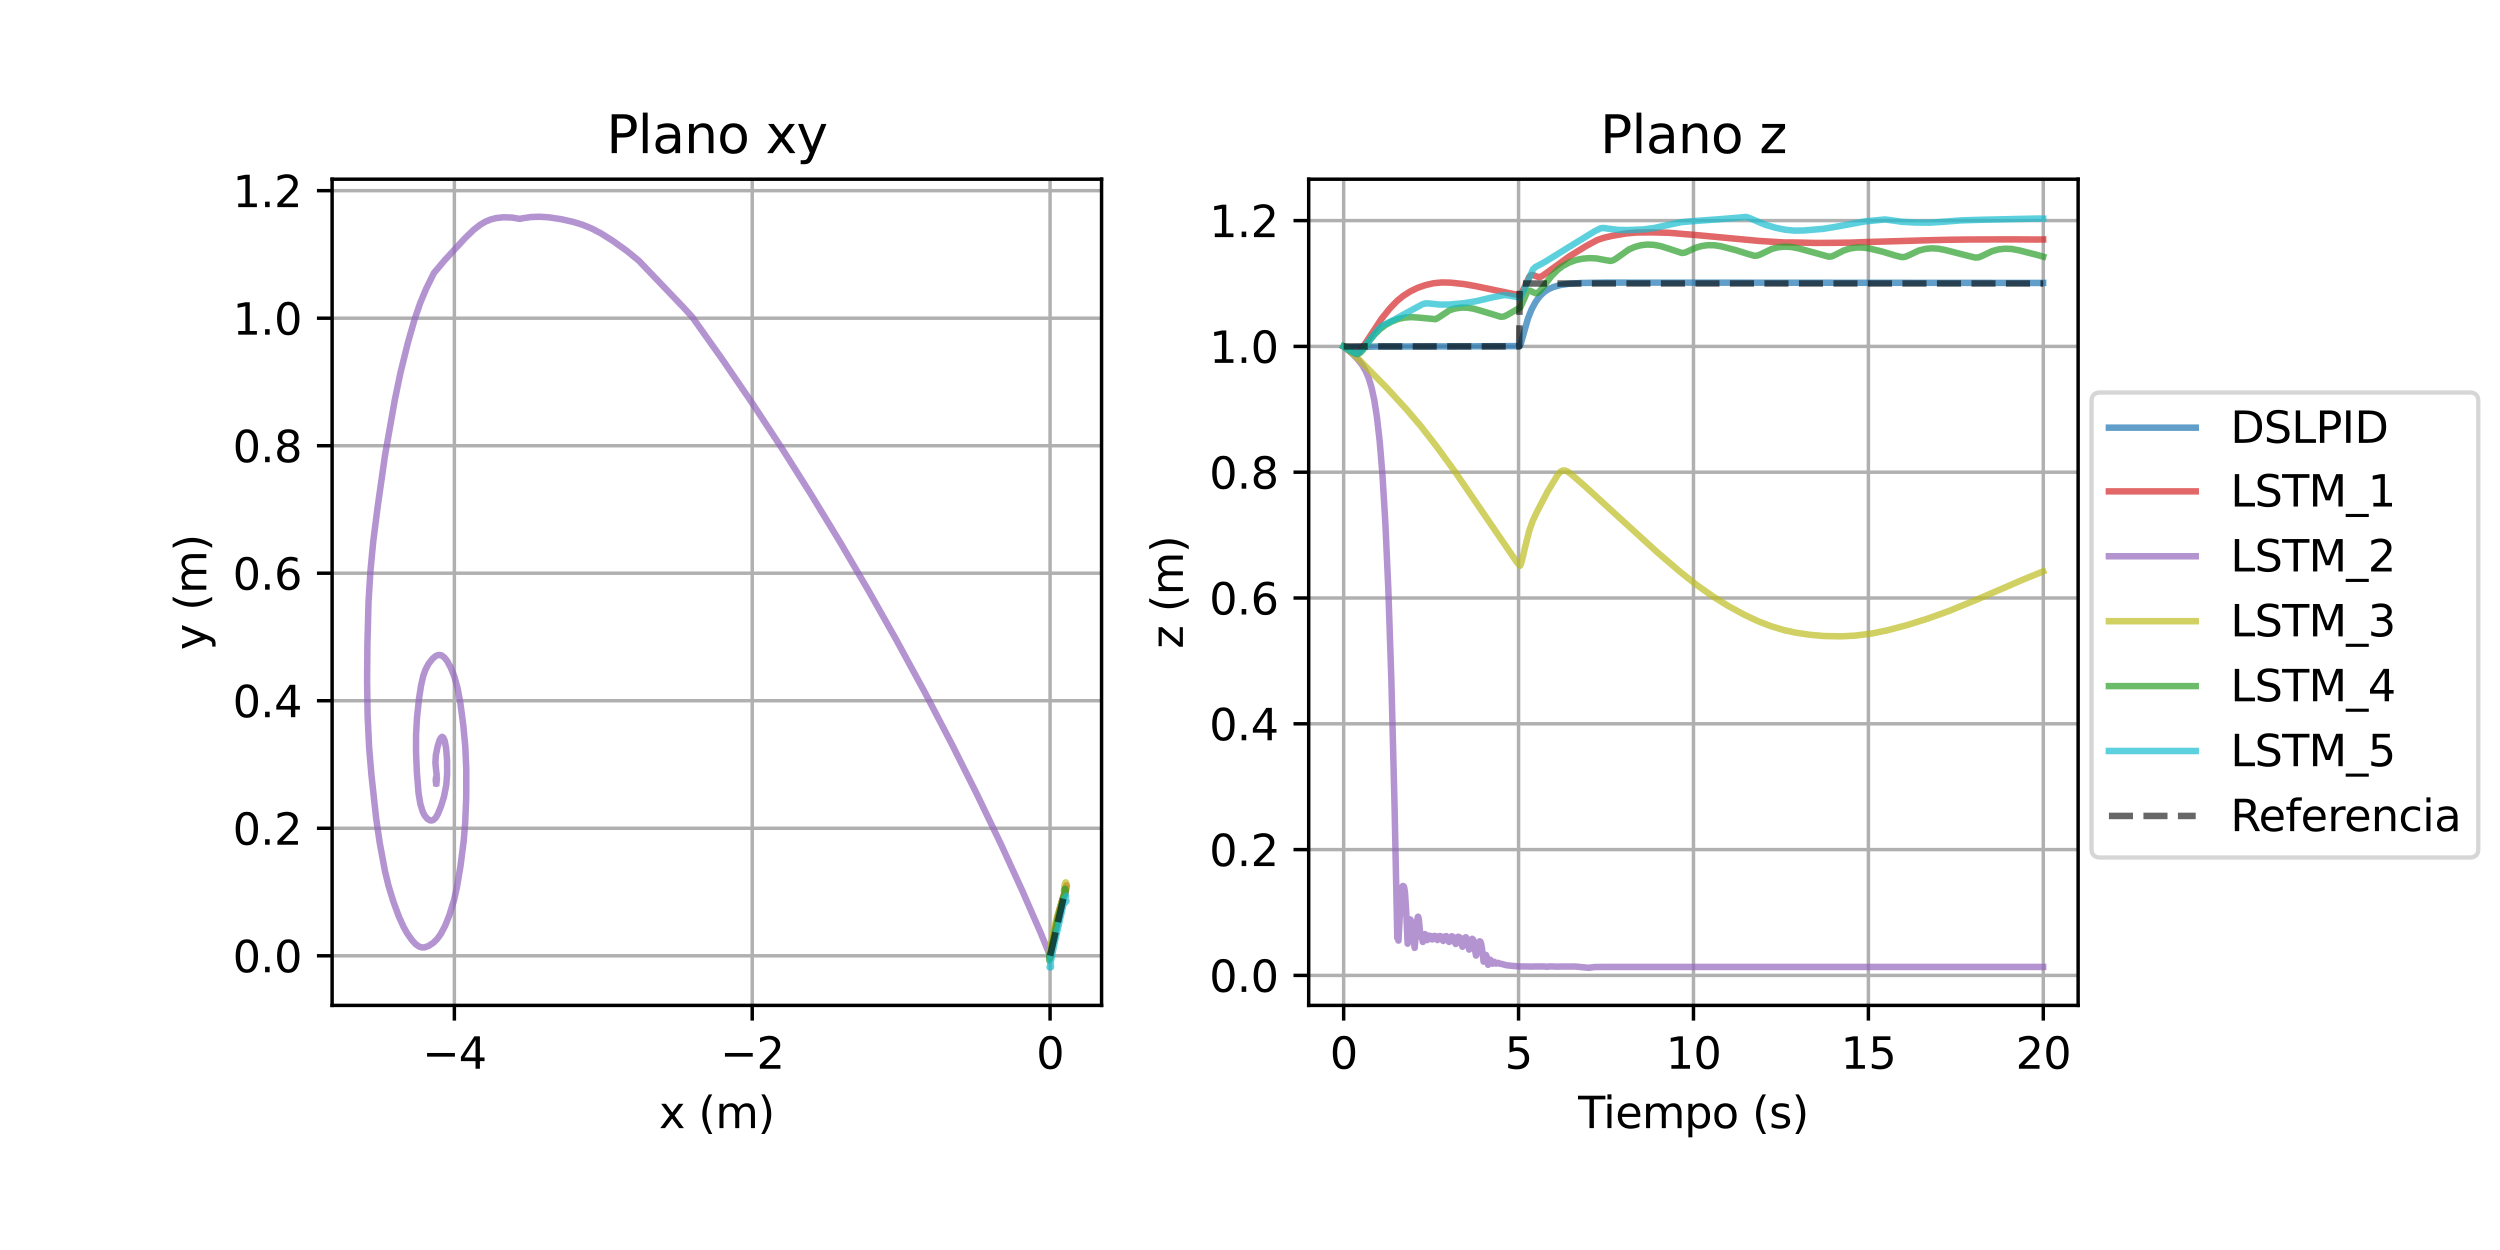 <?xml version="1.0" encoding="utf-8" standalone="no"?>
<!DOCTYPE svg PUBLIC "-//W3C//DTD SVG 1.1//EN"
  "http://www.w3.org/Graphics/SVG/1.1/DTD/svg11.dtd">
<svg height="288pt" version="1.1" viewBox="0 0 576 288" width="576pt" xmlns="http://www.w3.org/2000/svg" xmlns:xlink="http://www.w3.org/1999/xlink">
 <defs>
  <style type="text/css">*{stroke-linecap:butt;stroke-linejoin:round;}</style>
 </defs>
 <g id="figure_1">
  <g id="patch_1">
   <path d="M 0 288 
L 576 288 
L 576 0 
L 0 0 
z
" style="fill:#ffffff;"/>
  </g>
  <g id="axes_1">
   <g id="patch_2">
    <path d="M 76.52 231.64 
L 253.8 231.64 
L 253.8 41.28 
L 76.52 41.28 
z
" style="fill:#ffffff;"/>
   </g>
   <g id="matplotlib.axis_1">
    <g id="xtick_1">
     <g id="line2d_1">
      <path clip-path="url(#p8f5fb6a1af)" d="M 104.686 231.64 
L 104.686 41.28 
" style="fill:none;stroke:#b0b0b0;stroke-linecap:square;stroke-width:0.8;"/>
     </g>
     <g id="line2d_2">
      <defs>
       <path d="M 0 0 
L 0 3.5 
" id="md2c2f4721d" style="stroke:#000000;stroke-width:0.8;"/>
      </defs>
      <g>
       <use style="stroke:#000000;stroke-width:0.8;" x="104.686" xlink:href="#md2c2f4721d" y="231.64"/>
      </g>
     </g>
     <g id="text_1">
      <!-- −4 -->
      <g transform="translate(97.315 246.238)scale(0.1 -0.1)">
       <defs>
        <path d="M 678 2272 
L 4684 2272 
L 4684 1741 
L 678 1741 
L 678 2272 
z
" id="DejaVuSans-2212" transform="scale(0.016)"/>
        <path d="M 2419 4116 
L 825 1625 
L 2419 1625 
L 2419 4116 
z
M 2253 4666 
L 3047 4666 
L 3047 1625 
L 3713 1625 
L 3713 1100 
L 3047 1100 
L 3047 0 
L 2419 0 
L 2419 1100 
L 313 1100 
L 313 1709 
L 2253 4666 
z
" id="DejaVuSans-34" transform="scale(0.016)"/>
       </defs>
       <use xlink:href="#DejaVuSans-2212"/>
       <use x="83.789" xlink:href="#DejaVuSans-34"/>
      </g>
     </g>
    </g>
    <g id="xtick_2">
     <g id="line2d_3">
      <path clip-path="url(#p8f5fb6a1af)" d="M 173.312 231.64 
L 173.312 41.28 
" style="fill:none;stroke:#b0b0b0;stroke-linecap:square;stroke-width:0.8;"/>
     </g>
     <g id="line2d_4">
      <g>
       <use style="stroke:#000000;stroke-width:0.8;" x="173.312" xlink:href="#md2c2f4721d" y="231.64"/>
      </g>
     </g>
     <g id="text_2">
      <!-- −2 -->
      <g transform="translate(165.941 246.238)scale(0.1 -0.1)">
       <defs>
        <path d="M 1228 531 
L 3431 531 
L 3431 0 
L 469 0 
L 469 531 
Q 828 903 1448 1529 
Q 2069 2156 2228 2338 
Q 2531 2678 2651 2914 
Q 2772 3150 2772 3378 
Q 2772 3750 2511 3984 
Q 2250 4219 1831 4219 
Q 1534 4219 1204 4116 
Q 875 4013 500 3803 
L 500 4441 
Q 881 4594 1212 4672 
Q 1544 4750 1819 4750 
Q 2544 4750 2975 4387 
Q 3406 4025 3406 3419 
Q 3406 3131 3298 2873 
Q 3191 2616 2906 2266 
Q 2828 2175 2409 1742 
Q 1991 1309 1228 531 
z
" id="DejaVuSans-32" transform="scale(0.016)"/>
       </defs>
       <use xlink:href="#DejaVuSans-2212"/>
       <use x="83.789" xlink:href="#DejaVuSans-32"/>
      </g>
     </g>
    </g>
    <g id="xtick_3">
     <g id="line2d_5">
      <path clip-path="url(#p8f5fb6a1af)" d="M 241.938 231.64 
L 241.938 41.28 
" style="fill:none;stroke:#b0b0b0;stroke-linecap:square;stroke-width:0.8;"/>
     </g>
     <g id="line2d_6">
      <g>
       <use style="stroke:#000000;stroke-width:0.8;" x="241.938" xlink:href="#md2c2f4721d" y="231.64"/>
      </g>
     </g>
     <g id="text_3">
      <!-- 0 -->
      <g transform="translate(238.756 246.238)scale(0.1 -0.1)">
       <defs>
        <path d="M 2034 4250 
Q 1547 4250 1301 3770 
Q 1056 3291 1056 2328 
Q 1056 1369 1301 889 
Q 1547 409 2034 409 
Q 2525 409 2770 889 
Q 3016 1369 3016 2328 
Q 3016 3291 2770 3770 
Q 2525 4250 2034 4250 
z
M 2034 4750 
Q 2819 4750 3233 4129 
Q 3647 3509 3647 2328 
Q 3647 1150 3233 529 
Q 2819 -91 2034 -91 
Q 1250 -91 836 529 
Q 422 1150 422 2328 
Q 422 3509 836 4129 
Q 1250 4750 2034 4750 
z
" id="DejaVuSans-30" transform="scale(0.016)"/>
       </defs>
       <use xlink:href="#DejaVuSans-30"/>
      </g>
     </g>
    </g>
    <g id="text_4">
     <!-- x (m) -->
     <g transform="translate(151.84 259.917)scale(0.1 -0.1)">
      <defs>
       <path d="M 3513 3500 
L 2247 1797 
L 3578 0 
L 2900 0 
L 1881 1375 
L 863 0 
L 184 0 
L 1544 1831 
L 300 3500 
L 978 3500 
L 1906 2253 
L 2834 3500 
L 3513 3500 
z
" id="DejaVuSans-78" transform="scale(0.016)"/>
       <path id="DejaVuSans-20" transform="scale(0.016)"/>
       <path d="M 1984 4856 
Q 1566 4138 1362 3434 
Q 1159 2731 1159 2009 
Q 1159 1288 1364 580 
Q 1569 -128 1984 -844 
L 1484 -844 
Q 1016 -109 783 600 
Q 550 1309 550 2009 
Q 550 2706 781 3412 
Q 1013 4119 1484 4856 
L 1984 4856 
z
" id="DejaVuSans-28" transform="scale(0.016)"/>
       <path d="M 3328 2828 
Q 3544 3216 3844 3400 
Q 4144 3584 4550 3584 
Q 5097 3584 5394 3201 
Q 5691 2819 5691 2113 
L 5691 0 
L 5113 0 
L 5113 2094 
Q 5113 2597 4934 2840 
Q 4756 3084 4391 3084 
Q 3944 3084 3684 2787 
Q 3425 2491 3425 1978 
L 3425 0 
L 2847 0 
L 2847 2094 
Q 2847 2600 2669 2842 
Q 2491 3084 2119 3084 
Q 1678 3084 1418 2786 
Q 1159 2488 1159 1978 
L 1159 0 
L 581 0 
L 581 3500 
L 1159 3500 
L 1159 2956 
Q 1356 3278 1631 3431 
Q 1906 3584 2284 3584 
Q 2666 3584 2933 3390 
Q 3200 3197 3328 2828 
z
" id="DejaVuSans-6d" transform="scale(0.016)"/>
       <path d="M 513 4856 
L 1013 4856 
Q 1481 4119 1714 3412 
Q 1947 2706 1947 2009 
Q 1947 1309 1714 600 
Q 1481 -109 1013 -844 
L 513 -844 
Q 928 -128 1133 580 
Q 1338 1288 1338 2009 
Q 1338 2731 1133 3434 
Q 928 4138 513 4856 
z
" id="DejaVuSans-29" transform="scale(0.016)"/>
      </defs>
      <use xlink:href="#DejaVuSans-78"/>
      <use x="59.18" xlink:href="#DejaVuSans-20"/>
      <use x="90.967" xlink:href="#DejaVuSans-28"/>
      <use x="129.98" xlink:href="#DejaVuSans-6d"/>
      <use x="227.393" xlink:href="#DejaVuSans-29"/>
     </g>
    </g>
   </g>
   <g id="matplotlib.axis_2">
    <g id="ytick_1">
     <g id="line2d_7">
      <path clip-path="url(#p8f5fb6a1af)" d="M 76.52 220.209 
L 253.8 220.209 
" style="fill:none;stroke:#b0b0b0;stroke-linecap:square;stroke-width:0.8;"/>
     </g>
     <g id="line2d_8">
      <defs>
       <path d="M 0 0 
L -3.5 0 
" id="m48c0a8f94c" style="stroke:#000000;stroke-width:0.8;"/>
      </defs>
      <g>
       <use style="stroke:#000000;stroke-width:0.8;" x="76.52" xlink:href="#m48c0a8f94c" y="220.209"/>
      </g>
     </g>
     <g id="text_5">
      <!-- 0.0 -->
      <g transform="translate(53.617 224.008)scale(0.1 -0.1)">
       <defs>
        <path d="M 684 794 
L 1344 794 
L 1344 0 
L 684 0 
L 684 794 
z
" id="DejaVuSans-2e" transform="scale(0.016)"/>
       </defs>
       <use xlink:href="#DejaVuSans-30"/>
       <use x="63.623" xlink:href="#DejaVuSans-2e"/>
       <use x="95.41" xlink:href="#DejaVuSans-30"/>
      </g>
     </g>
    </g>
    <g id="ytick_2">
     <g id="line2d_9">
      <path clip-path="url(#p8f5fb6a1af)" d="M 76.52 190.829 
L 253.8 190.829 
" style="fill:none;stroke:#b0b0b0;stroke-linecap:square;stroke-width:0.8;"/>
     </g>
     <g id="line2d_10">
      <g>
       <use style="stroke:#000000;stroke-width:0.8;" x="76.52" xlink:href="#m48c0a8f94c" y="190.829"/>
      </g>
     </g>
     <g id="text_6">
      <!-- 0.2 -->
      <g transform="translate(53.617 194.628)scale(0.1 -0.1)">
       <use xlink:href="#DejaVuSans-30"/>
       <use x="63.623" xlink:href="#DejaVuSans-2e"/>
       <use x="95.41" xlink:href="#DejaVuSans-32"/>
      </g>
     </g>
    </g>
    <g id="ytick_3">
     <g id="line2d_11">
      <path clip-path="url(#p8f5fb6a1af)" d="M 76.52 161.449 
L 253.8 161.449 
" style="fill:none;stroke:#b0b0b0;stroke-linecap:square;stroke-width:0.8;"/>
     </g>
     <g id="line2d_12">
      <g>
       <use style="stroke:#000000;stroke-width:0.8;" x="76.52" xlink:href="#m48c0a8f94c" y="161.449"/>
      </g>
     </g>
     <g id="text_7">
      <!-- 0.4 -->
      <g transform="translate(53.617 165.249)scale(0.1 -0.1)">
       <use xlink:href="#DejaVuSans-30"/>
       <use x="63.623" xlink:href="#DejaVuSans-2e"/>
       <use x="95.41" xlink:href="#DejaVuSans-34"/>
      </g>
     </g>
    </g>
    <g id="ytick_4">
     <g id="line2d_13">
      <path clip-path="url(#p8f5fb6a1af)" d="M 76.52 132.07 
L 253.8 132.07 
" style="fill:none;stroke:#b0b0b0;stroke-linecap:square;stroke-width:0.8;"/>
     </g>
     <g id="line2d_14">
      <g>
       <use style="stroke:#000000;stroke-width:0.8;" x="76.52" xlink:href="#m48c0a8f94c" y="132.07"/>
      </g>
     </g>
     <g id="text_8">
      <!-- 0.6 -->
      <g transform="translate(53.617 135.869)scale(0.1 -0.1)">
       <defs>
        <path d="M 2113 2584 
Q 1688 2584 1439 2293 
Q 1191 2003 1191 1497 
Q 1191 994 1439 701 
Q 1688 409 2113 409 
Q 2538 409 2786 701 
Q 3034 994 3034 1497 
Q 3034 2003 2786 2293 
Q 2538 2584 2113 2584 
z
M 3366 4563 
L 3366 3988 
Q 3128 4100 2886 4159 
Q 2644 4219 2406 4219 
Q 1781 4219 1451 3797 
Q 1122 3375 1075 2522 
Q 1259 2794 1537 2939 
Q 1816 3084 2150 3084 
Q 2853 3084 3261 2657 
Q 3669 2231 3669 1497 
Q 3669 778 3244 343 
Q 2819 -91 2113 -91 
Q 1303 -91 875 529 
Q 447 1150 447 2328 
Q 447 3434 972 4092 
Q 1497 4750 2381 4750 
Q 2619 4750 2861 4703 
Q 3103 4656 3366 4563 
z
" id="DejaVuSans-36" transform="scale(0.016)"/>
       </defs>
       <use xlink:href="#DejaVuSans-30"/>
       <use x="63.623" xlink:href="#DejaVuSans-2e"/>
       <use x="95.41" xlink:href="#DejaVuSans-36"/>
      </g>
     </g>
    </g>
    <g id="ytick_5">
     <g id="line2d_15">
      <path clip-path="url(#p8f5fb6a1af)" d="M 76.52 102.69 
L 253.8 102.69 
" style="fill:none;stroke:#b0b0b0;stroke-linecap:square;stroke-width:0.8;"/>
     </g>
     <g id="line2d_16">
      <g>
       <use style="stroke:#000000;stroke-width:0.8;" x="76.52" xlink:href="#m48c0a8f94c" y="102.69"/>
      </g>
     </g>
     <g id="text_9">
      <!-- 0.8 -->
      <g transform="translate(53.617 106.489)scale(0.1 -0.1)">
       <defs>
        <path d="M 2034 2216 
Q 1584 2216 1326 1975 
Q 1069 1734 1069 1313 
Q 1069 891 1326 650 
Q 1584 409 2034 409 
Q 2484 409 2743 651 
Q 3003 894 3003 1313 
Q 3003 1734 2745 1975 
Q 2488 2216 2034 2216 
z
M 1403 2484 
Q 997 2584 770 2862 
Q 544 3141 544 3541 
Q 544 4100 942 4425 
Q 1341 4750 2034 4750 
Q 2731 4750 3128 4425 
Q 3525 4100 3525 3541 
Q 3525 3141 3298 2862 
Q 3072 2584 2669 2484 
Q 3125 2378 3379 2068 
Q 3634 1759 3634 1313 
Q 3634 634 3220 271 
Q 2806 -91 2034 -91 
Q 1263 -91 848 271 
Q 434 634 434 1313 
Q 434 1759 690 2068 
Q 947 2378 1403 2484 
z
M 1172 3481 
Q 1172 3119 1398 2916 
Q 1625 2713 2034 2713 
Q 2441 2713 2670 2916 
Q 2900 3119 2900 3481 
Q 2900 3844 2670 4047 
Q 2441 4250 2034 4250 
Q 1625 4250 1398 4047 
Q 1172 3844 1172 3481 
z
" id="DejaVuSans-38" transform="scale(0.016)"/>
       </defs>
       <use xlink:href="#DejaVuSans-30"/>
       <use x="63.623" xlink:href="#DejaVuSans-2e"/>
       <use x="95.41" xlink:href="#DejaVuSans-38"/>
      </g>
     </g>
    </g>
    <g id="ytick_6">
     <g id="line2d_17">
      <path clip-path="url(#p8f5fb6a1af)" d="M 76.52 73.31 
L 253.8 73.31 
" style="fill:none;stroke:#b0b0b0;stroke-linecap:square;stroke-width:0.8;"/>
     </g>
     <g id="line2d_18">
      <g>
       <use style="stroke:#000000;stroke-width:0.8;" x="76.52" xlink:href="#m48c0a8f94c" y="73.31"/>
      </g>
     </g>
     <g id="text_10">
      <!-- 1.0 -->
      <g transform="translate(53.617 77.109)scale(0.1 -0.1)">
       <defs>
        <path d="M 794 531 
L 1825 531 
L 1825 4091 
L 703 3866 
L 703 4441 
L 1819 4666 
L 2450 4666 
L 2450 531 
L 3481 531 
L 3481 0 
L 794 0 
L 794 531 
z
" id="DejaVuSans-31" transform="scale(0.016)"/>
       </defs>
       <use xlink:href="#DejaVuSans-31"/>
       <use x="63.623" xlink:href="#DejaVuSans-2e"/>
       <use x="95.41" xlink:href="#DejaVuSans-30"/>
      </g>
     </g>
    </g>
    <g id="ytick_7">
     <g id="line2d_19">
      <path clip-path="url(#p8f5fb6a1af)" d="M 76.52 43.931 
L 253.8 43.931 
" style="fill:none;stroke:#b0b0b0;stroke-linecap:square;stroke-width:0.8;"/>
     </g>
     <g id="line2d_20">
      <g>
       <use style="stroke:#000000;stroke-width:0.8;" x="76.52" xlink:href="#m48c0a8f94c" y="43.931"/>
      </g>
     </g>
     <g id="text_11">
      <!-- 1.2 -->
      <g transform="translate(53.617 47.73)scale(0.1 -0.1)">
       <use xlink:href="#DejaVuSans-31"/>
       <use x="63.623" xlink:href="#DejaVuSans-2e"/>
       <use x="95.41" xlink:href="#DejaVuSans-32"/>
      </g>
     </g>
    </g>
    <g id="text_12">
     <!-- y (m) -->
     <g transform="translate(47.537 149.78)rotate(-90)scale(0.1 -0.1)">
      <defs>
       <path d="M 2059 -325 
Q 1816 -950 1584 -1140 
Q 1353 -1331 966 -1331 
L 506 -1331 
L 506 -850 
L 844 -850 
Q 1081 -850 1212 -737 
Q 1344 -625 1503 -206 
L 1606 56 
L 191 3500 
L 800 3500 
L 1894 763 
L 2988 3500 
L 3597 3500 
L 2059 -325 
z
" id="DejaVuSans-79" transform="scale(0.016)"/>
      </defs>
      <use xlink:href="#DejaVuSans-79"/>
      <use x="59.18" xlink:href="#DejaVuSans-20"/>
      <use x="90.967" xlink:href="#DejaVuSans-28"/>
      <use x="129.98" xlink:href="#DejaVuSans-6d"/>
      <use x="227.393" xlink:href="#DejaVuSans-29"/>
     </g>
    </g>
   </g>
   <g id="line2d_21">
    <path clip-path="url(#p8f5fb6a1af)" d="M 241.938 220.209 
L 245.565 204.665 
L 245.407 205.356 
" style="fill:none;stroke:#1f77b4;stroke-linecap:square;stroke-opacity:0.7;stroke-width:1.5;"/>
   </g>
   <g id="line2d_22">
    <path clip-path="url(#p8f5fb6a1af)" d="M 241.938 220.209 
L 241.779 219.819 
L 241.964 220.516 
L 241.981 220.681 
L 241.817 220.025 
L 242.005 220.199 
L 242.115 220.265 
L 241.902 220.266 
L 241.813 220.441 
L 241.916 220.581 
L 241.932 220.578 
L 242.053 220.429 
L 242.131 219.958 
L 242.015 219.563 
L 241.919 219.682 
L 241.826 220.217 
L 241.898 220.489 
L 241.936 220.465 
L 242.059 220.149 
L 242.219 218.986 
L 242.886 215.002 
L 243.811 210.696 
L 244.809 207.066 
L 245.305 205.841 
L 245.31 205.883 
L 245.191 206.139 
L 245.169 206.121 
L 245.156 205.853 
L 245.35 204.875 
L 245.657 204.159 
L 245.663 204.162 
L 245.693 204.32 
L 245.573 205.268 
L 245.4 206.018 
L 245.742 204.114 
L 245.503 205.039 
L 245.368 205.396 
L 245.443 204.845 
L 245.72 203.972 
L 245.713 204.162 
L 245.399 205.825 
L 245.708 204.027 
L 245.538 204.63 
L 245.71 203.968 
L 245.457 205.441 
L 245.397 205.8 
L 245.696 204.02 
L 245.359 205.361 
L 245.707 203.975 
L 245.45 205.451 
L 245.399 205.792 
L 245.709 203.981 
L 245.355 205.381 
" style="fill:none;stroke:#d62728;stroke-linecap:square;stroke-opacity:0.7;stroke-width:1.5;"/>
   </g>
   <g id="line2d_23">
    <path clip-path="url(#p8f5fb6a1af)" d="M 241.938 220.209 
L 239.647 214.649 
L 235.532 205.217 
L 230.651 194.577 
L 225.167 183.156 
L 219.352 171.546 
L 213.035 159.438 
L 206.504 147.417 
L 200.07 136.023 
L 193.462 124.755 
L 186.822 113.852 
L 180.293 103.519 
L 173.287 92.848 
L 166.572 83.012 
L 159.471 73.015 
L 157.518 70.877 
L 147.168 60.049 
L 144.427 57.809 
L 141.079 55.412 
L 138.389 53.724 
L 136.31 52.638 
L 134.228 51.789 
L 132.083 51.13 
L 129.311 50.505 
L 126.534 50.084 
L 124.384 49.937 
L 122.315 50.007 
L 120.289 50.314 
L 119.783 50.427 
L 117.93 50.12 
L 115.965 50.066 
L 114.325 50.244 
L 113.085 50.559 
L 111.857 51.061 
L 110.651 51.766 
L 109.072 53.002 
L 107.094 54.931 
L 102.423 59.995 
L 99.969 62.911 
L 98.159 66.584 
L 96.781 69.906 
L 95.498 73.653 
L 93.989 78.914 
L 92.274 85.852 
L 90.963 92.136 
L 88.7 104.95 
L 86.98 117.001 
L 85.986 124.825 
L 85.351 131.55 
L 84.911 138.569 
L 84.647 148.464 
L 84.578 156.879 
L 84.697 164.9 
L 85.045 172.2 
L 85.561 178.39 
L 86.677 188.659 
L 87.491 194.217 
L 88.693 200.685 
L 89.502 204.041 
L 90.625 207.713 
L 91.874 211.105 
L 92.959 213.517 
L 93.842 215.089 
L 94.94 216.629 
L 95.789 217.557 
L 96.613 218.121 
L 97.233 218.294 
L 97.867 218.265 
L 98.737 217.948 
L 99.855 217.215 
L 100.742 216.33 
L 101.6 215.128 
L 102.605 213.201 
L 103.51 210.923 
L 104.608 207.378 
L 105.271 204.433 
L 106.097 199.545 
L 106.812 193.973 
L 107.173 189.712 
L 107.418 183.705 
L 107.43 177.271 
L 107.208 172.129 
L 106.74 167.072 
L 106.063 161.986 
L 105.444 158.625 
L 104.691 155.896 
L 103.872 153.851 
L 103.047 152.335 
L 102.401 151.51 
L 101.761 151.012 
L 101.282 150.902 
L 100.794 150.962 
L 100.289 151.217 
L 99.595 151.837 
L 98.711 152.988 
L 98.022 154.302 
L 97.546 155.616 
L 97.022 157.869 
L 96.532 161.016 
L 96.066 165.479 
L 95.862 169.239 
L 95.848 173.078 
L 96.041 177.861 
L 96.441 182.815 
L 96.863 185.302 
L 97.418 187.072 
L 97.868 187.945 
L 98.468 188.661 
L 99.047 189.004 
L 99.462 189.054 
L 99.861 188.905 
L 100.379 188.424 
L 100.887 187.556 
L 101.649 185.654 
L 102.28 183.618 
L 102.811 180.941 
L 103.018 178.362 
L 103.006 175.333 
L 102.791 172.474 
L 102.454 170.666 
L 102.132 169.948 
L 101.864 169.764 
L 101.583 169.983 
L 101.289 170.525 
L 100.838 171.932 
L 100.425 173.969 
L 100.315 175.726 
L 100.482 177.488 
L 100.619 178.599 
L 100.469 179.103 
L 100.493 179.675 
L 100.579 179.792 
L 100.626 179.735 
L 100.682 179.323 
L 100.561 178.966 
L 100.472 179.072 
L 100.399 179.578 
L 100.513 180.178 
L 100.585 180.097 
L 100.609 179.599 
L 100.526 179.386 
L 100.471 179.433 
L 100.391 179.819 
L 100.475 180.441 
L 100.553 180.412 
L 100.604 179.993 
L 100.497 179.67 
L 100.472 179.696 
L 100.414 180.163 
L 100.502 180.5 
L 100.526 180.496 
L 100.587 180.233 
L 100.517 179.831 
L 100.495 179.844 
L 100.437 180.113 
L 100.514 180.489 
L 100.535 180.465 
L 100.577 180.097 
L 100.514 179.894 
L 100.459 180.012 
L 100.51 180.476 
L 100.563 180.364 
L 100.51 179.939 
L 100.46 180.064 
L 100.519 180.462 
L 100.568 180.237 
L 100.51 179.98 
L 100.457 180.175 
L 100.509 180.606 
L 100.514 180.004 
L 100.513 180.438 
" style="fill:none;stroke:#9467bd;stroke-linecap:square;stroke-opacity:0.7;stroke-width:1.5;"/>
   </g>
   <g id="line2d_24">
    <path clip-path="url(#p8f5fb6a1af)" d="M 241.938 220.209 
L 241.827 219.771 
L 242.058 220.407 
L 241.996 219.988 
L 241.873 219.096 
L 242.044 220.349 
L 241.987 219.398 
L 242.088 220.309 
L 242.053 220.38 
L 241.986 220.266 
L 241.875 219.566 
L 241.955 219.029 
L 241.958 219.029 
L 242.039 219.147 
L 242.128 219.726 
L 242.032 220.115 
L 242.02 220.114 
L 241.925 219.961 
L 241.853 219.376 
L 241.971 218.985 
L 241.976 218.985 
L 242.07 219.11 
L 242.148 219.631 
L 242.032 220.044 
L 241.944 219.978 
L 241.939 219.965 
L 241.907 219.53 
L 242.061 218.037 
L 242.581 215.184 
L 243.486 211.446 
L 244.534 208.022 
L 245.501 205.253 
L 245.308 205.434 
L 245.134 205.435 
L 245.128 205.425 
L 245.122 205.179 
L 245.308 204.902 
L 245.503 204.93 
L 245.544 205.046 
L 245.38 204.656 
L 245.37 203.935 
L 245.468 203.641 
L 245.508 203.728 
L 245.494 204.303 
L 245.324 204.792 
L 245.317 204.79 
L 245.264 204.641 
L 245.317 204.077 
L 245.536 203.658 
L 245.665 203.719 
L 245.73 204.068 
L 245.617 204.637 
L 245.429 204.766 
L 245.307 204.591 
L 245.263 204.111 
L 245.406 203.796 
L 245.515 203.917 
L 245.609 204.406 
L 245.522 204.986 
L 245.414 205.026 
L 245.387 205.002 
L 245.274 204.699 
L 245.26 204.036 
L 245.43 203.643 
L 245.563 203.714 
L 245.687 204.083 
L 245.665 204.671 
L 245.527 204.815 
L 245.509 204.808 
L 245.377 204.603 
L 245.279 203.998 
L 245.386 203.553 
L 245.485 203.657 
L 245.589 204.159 
L 245.533 204.9 
L 245.421 205.015 
L 245.384 204.988 
L 245.278 204.701 
L 245.253 203.968 
L 245.416 203.498 
L 245.528 203.563 
L 245.637 203.961 
L 245.614 204.712 
L 245.471 204.955 
L 245.455 204.948 
L 245.359 204.757 
L 245.31 204.105 
L 245.453 203.35 
L 245.563 203.286 
L 245.595 203.318 
L 245.682 203.64 
L 245.651 204.414 
L 245.46 204.851 
L 245.342 204.771 
L 245.251 204.351 
L 245.317 203.647 
L 245.463 203.471 
L 245.486 203.485 
L 245.589 203.712 
L 245.626 204.368 
L 245.474 204.944 
L 245.366 204.929 
L 245.35 204.906 
L 245.252 204.543 
L 245.28 203.795 
L 245.464 203.415 
L 245.578 203.52 
L 245.67 203.991 
L 245.602 204.747 
L 245.456 204.933 
L 245.433 204.92 
L 245.334 204.69 
L 245.304 204.015 
L 245.465 203.333 
L 245.582 203.291 
L 245.605 203.314 
L 245.696 203.61 
L 245.675 204.349 
L 245.487 204.813 
L 245.365 204.756 
L 245.268 204.379 
L 245.315 203.695 
L 245.466 203.478 
L 245.483 203.485 
L 245.59 203.683 
L 245.639 204.309 
L 245.499 204.896 
L 245.393 204.903 
L 245.371 204.877 
L 245.274 204.535 
L 245.3 203.815 
L 245.474 203.498 
L 245.586 203.608 
L 245.679 204.08 
L 245.608 204.785 
L 245.485 204.912 
L 245.453 204.887 
L 245.357 204.602 
L 245.357 203.872 
L 245.531 203.367 
L 245.64 203.437 
L 245.715 203.838 
L 245.635 204.553 
L 245.458 204.762 
L 245.452 204.76 
L 245.347 204.593 
L 245.298 204.058 
L 245.438 203.579 
L 245.553 203.636 
L 245.654 204.02 
L 245.611 204.709 
L 245.469 204.894 
L 245.447 204.883 
L 245.348 204.673 
L 245.315 204.059 
L 245.468 203.604 
L 245.591 203.656 
L 245.671 203.857 
L 245.671 203.857 
" style="fill:none;stroke:#bcbd22;stroke-linecap:square;stroke-opacity:0.7;stroke-width:1.5;"/>
   </g>
   <g id="line2d_25">
    <path clip-path="url(#p8f5fb6a1af)" d="M 241.938 220.209 
L 241.819 220.09 
L 241.831 220.25 
L 241.905 221.066 
L 241.746 220.057 
L 241.748 220.413 
L 241.747 221.268 
L 241.817 220 
L 241.856 220.765 
L 242.312 218.231 
L 243.789 211.316 
L 244.957 206.747 
L 245.339 205.751 
L 245.354 205.815 
L 245.228 206.284 
L 245.214 206.285 
L 245.213 206.161 
L 245.436 205.336 
L 245.524 205.137 
L 245.427 205.682 
L 245.325 206.035 
L 245.351 205.506 
L 245.45 204.897 
L 245.385 205.843 
L 245.305 204.998 
L 245.373 204.821 
L 245.308 205.958 
L 245.421 205.242 
L 245.342 205.603 
L 245.303 204.8 
L 245.362 205.144 
" style="fill:none;stroke:#2ca02c;stroke-linecap:square;stroke-opacity:0.7;stroke-width:1.5;"/>
   </g>
   <g id="line2d_26">
    <path clip-path="url(#p8f5fb6a1af)" d="M 241.938 220.209 
L 242.139 222.669 
L 242.154 222.757 
L 242.061 222.775 
L 241.859 222.891 
L 241.929 222.921 
L 242.139 222.843 
L 241.827 222.873 
L 241.881 222.809 
L 241.983 222.115 
L 243.043 216.974 
L 244.944 208.732 
L 245.325 207.01 
L 245.362 207.471 
L 245.639 206.415 
L 245.343 207.882 
L 245.476 207.86 
L 245.651 207.599 
L 245.648 207.596 
L 245.521 207.626 
L 245.328 207.742 
L 245.696 207.556 
L 245.566 207.728 
L 245.33 208.036 
L 245.683 207.664 
L 245.463 207.676 
L 245.713 207.521 
L 245.379 207.827 
L 245.349 207.899 
L 245.711 207.548 
L 245.614 207.681 
" style="fill:none;stroke:#17becf;stroke-linecap:square;stroke-opacity:0.7;stroke-width:1.5;"/>
   </g>
   <g id="line2d_27">
    <path clip-path="url(#p8f5fb6a1af)" d="M 241.938 220.209 
L 245.369 205.519 
L 245.369 205.519 
" style="fill:none;stroke:#000000;stroke-dasharray:5.55,2.4;stroke-dashoffset:0;stroke-opacity:0.595;stroke-width:1.5;"/>
   </g>
   <g id="patch_3">
    <path d="M 76.52 231.64 
L 76.52 41.28 
" style="fill:none;stroke:#000000;stroke-linecap:square;stroke-linejoin:miter;stroke-width:0.8;"/>
   </g>
   <g id="patch_4">
    <path d="M 253.8 231.64 
L 253.8 41.28 
" style="fill:none;stroke:#000000;stroke-linecap:square;stroke-linejoin:miter;stroke-width:0.8;"/>
   </g>
   <g id="patch_5">
    <path d="M 76.52 231.64 
L 253.8 231.64 
" style="fill:none;stroke:#000000;stroke-linecap:square;stroke-linejoin:miter;stroke-width:0.8;"/>
   </g>
   <g id="patch_6">
    <path d="M 76.52 41.28 
L 253.8 41.28 
" style="fill:none;stroke:#000000;stroke-linecap:square;stroke-linejoin:miter;stroke-width:0.8;"/>
   </g>
   <g id="text_13">
    <!-- Plano xy -->
    <g transform="translate(139.715 35.28)scale(0.12 -0.12)">
     <defs>
      <path d="M 1259 4147 
L 1259 2394 
L 2053 2394 
Q 2494 2394 2734 2622 
Q 2975 2850 2975 3272 
Q 2975 3691 2734 3919 
Q 2494 4147 2053 4147 
L 1259 4147 
z
M 628 4666 
L 2053 4666 
Q 2838 4666 3239 4311 
Q 3641 3956 3641 3272 
Q 3641 2581 3239 2228 
Q 2838 1875 2053 1875 
L 1259 1875 
L 1259 0 
L 628 0 
L 628 4666 
z
" id="DejaVuSans-50" transform="scale(0.016)"/>
      <path d="M 603 4863 
L 1178 4863 
L 1178 0 
L 603 0 
L 603 4863 
z
" id="DejaVuSans-6c" transform="scale(0.016)"/>
      <path d="M 2194 1759 
Q 1497 1759 1228 1600 
Q 959 1441 959 1056 
Q 959 750 1161 570 
Q 1363 391 1709 391 
Q 2188 391 2477 730 
Q 2766 1069 2766 1631 
L 2766 1759 
L 2194 1759 
z
M 3341 1997 
L 3341 0 
L 2766 0 
L 2766 531 
Q 2569 213 2275 61 
Q 1981 -91 1556 -91 
Q 1019 -91 701 211 
Q 384 513 384 1019 
Q 384 1609 779 1909 
Q 1175 2209 1959 2209 
L 2766 2209 
L 2766 2266 
Q 2766 2663 2505 2880 
Q 2244 3097 1772 3097 
Q 1472 3097 1187 3025 
Q 903 2953 641 2809 
L 641 3341 
Q 956 3463 1253 3523 
Q 1550 3584 1831 3584 
Q 2591 3584 2966 3190 
Q 3341 2797 3341 1997 
z
" id="DejaVuSans-61" transform="scale(0.016)"/>
      <path d="M 3513 2113 
L 3513 0 
L 2938 0 
L 2938 2094 
Q 2938 2591 2744 2837 
Q 2550 3084 2163 3084 
Q 1697 3084 1428 2787 
Q 1159 2491 1159 1978 
L 1159 0 
L 581 0 
L 581 3500 
L 1159 3500 
L 1159 2956 
Q 1366 3272 1645 3428 
Q 1925 3584 2291 3584 
Q 2894 3584 3203 3211 
Q 3513 2838 3513 2113 
z
" id="DejaVuSans-6e" transform="scale(0.016)"/>
      <path d="M 1959 3097 
Q 1497 3097 1228 2736 
Q 959 2375 959 1747 
Q 959 1119 1226 758 
Q 1494 397 1959 397 
Q 2419 397 2687 759 
Q 2956 1122 2956 1747 
Q 2956 2369 2687 2733 
Q 2419 3097 1959 3097 
z
M 1959 3584 
Q 2709 3584 3137 3096 
Q 3566 2609 3566 1747 
Q 3566 888 3137 398 
Q 2709 -91 1959 -91 
Q 1206 -91 779 398 
Q 353 888 353 1747 
Q 353 2609 779 3096 
Q 1206 3584 1959 3584 
z
" id="DejaVuSans-6f" transform="scale(0.016)"/>
     </defs>
     <use xlink:href="#DejaVuSans-50"/>
     <use x="60.303" xlink:href="#DejaVuSans-6c"/>
     <use x="88.086" xlink:href="#DejaVuSans-61"/>
     <use x="149.365" xlink:href="#DejaVuSans-6e"/>
     <use x="212.744" xlink:href="#DejaVuSans-6f"/>
     <use x="273.926" xlink:href="#DejaVuSans-20"/>
     <use x="305.713" xlink:href="#DejaVuSans-78"/>
     <use x="364.893" xlink:href="#DejaVuSans-79"/>
    </g>
   </g>
  </g>
  <g id="axes_2">
   <g id="patch_7">
    <path d="M 301.52 231.64 
L 478.8 231.64 
L 478.8 41.28 
L 301.52 41.28 
z
" style="fill:#ffffff;"/>
   </g>
   <g id="matplotlib.axis_3">
    <g id="xtick_4">
     <g id="line2d_28">
      <path clip-path="url(#pe4b2c81723)" d="M 309.578 231.64 
L 309.578 41.28 
" style="fill:none;stroke:#b0b0b0;stroke-linecap:square;stroke-width:0.8;"/>
     </g>
     <g id="line2d_29">
      <g>
       <use style="stroke:#000000;stroke-width:0.8;" x="309.578" xlink:href="#md2c2f4721d" y="231.64"/>
      </g>
     </g>
     <g id="text_14">
      <!-- 0 -->
      <g transform="translate(306.397 246.238)scale(0.1 -0.1)">
       <use xlink:href="#DejaVuSans-30"/>
      </g>
     </g>
    </g>
    <g id="xtick_5">
     <g id="line2d_30">
      <path clip-path="url(#pe4b2c81723)" d="M 349.877 231.64 
L 349.877 41.28 
" style="fill:none;stroke:#b0b0b0;stroke-linecap:square;stroke-width:0.8;"/>
     </g>
     <g id="line2d_31">
      <g>
       <use style="stroke:#000000;stroke-width:0.8;" x="349.877" xlink:href="#md2c2f4721d" y="231.64"/>
      </g>
     </g>
     <g id="text_15">
      <!-- 5 -->
      <g transform="translate(346.696 246.238)scale(0.1 -0.1)">
       <defs>
        <path d="M 691 4666 
L 3169 4666 
L 3169 4134 
L 1269 4134 
L 1269 2991 
Q 1406 3038 1543 3061 
Q 1681 3084 1819 3084 
Q 2600 3084 3056 2656 
Q 3513 2228 3513 1497 
Q 3513 744 3044 326 
Q 2575 -91 1722 -91 
Q 1428 -91 1123 -41 
Q 819 9 494 109 
L 494 744 
Q 775 591 1075 516 
Q 1375 441 1709 441 
Q 2250 441 2565 725 
Q 2881 1009 2881 1497 
Q 2881 1984 2565 2268 
Q 2250 2553 1709 2553 
Q 1456 2553 1204 2497 
Q 953 2441 691 2322 
L 691 4666 
z
" id="DejaVuSans-35" transform="scale(0.016)"/>
       </defs>
       <use xlink:href="#DejaVuSans-35"/>
      </g>
     </g>
    </g>
    <g id="xtick_6">
     <g id="line2d_32">
      <path clip-path="url(#pe4b2c81723)" d="M 390.177 231.64 
L 390.177 41.28 
" style="fill:none;stroke:#b0b0b0;stroke-linecap:square;stroke-width:0.8;"/>
     </g>
     <g id="line2d_33">
      <g>
       <use style="stroke:#000000;stroke-width:0.8;" x="390.177" xlink:href="#md2c2f4721d" y="231.64"/>
      </g>
     </g>
     <g id="text_16">
      <!-- 10 -->
      <g transform="translate(383.814 246.238)scale(0.1 -0.1)">
       <use xlink:href="#DejaVuSans-31"/>
       <use x="63.623" xlink:href="#DejaVuSans-30"/>
      </g>
     </g>
    </g>
    <g id="xtick_7">
     <g id="line2d_34">
      <path clip-path="url(#pe4b2c81723)" d="M 430.476 231.64 
L 430.476 41.28 
" style="fill:none;stroke:#b0b0b0;stroke-linecap:square;stroke-width:0.8;"/>
     </g>
     <g id="line2d_35">
      <g>
       <use style="stroke:#000000;stroke-width:0.8;" x="430.476" xlink:href="#md2c2f4721d" y="231.64"/>
      </g>
     </g>
     <g id="text_17">
      <!-- 15 -->
      <g transform="translate(424.114 246.238)scale(0.1 -0.1)">
       <use xlink:href="#DejaVuSans-31"/>
       <use x="63.623" xlink:href="#DejaVuSans-35"/>
      </g>
     </g>
    </g>
    <g id="xtick_8">
     <g id="line2d_36">
      <path clip-path="url(#pe4b2c81723)" d="M 470.775 231.64 
L 470.775 41.28 
" style="fill:none;stroke:#b0b0b0;stroke-linecap:square;stroke-width:0.8;"/>
     </g>
     <g id="line2d_37">
      <g>
       <use style="stroke:#000000;stroke-width:0.8;" x="470.775" xlink:href="#md2c2f4721d" y="231.64"/>
      </g>
     </g>
     <g id="text_18">
      <!-- 20 -->
      <g transform="translate(464.413 246.238)scale(0.1 -0.1)">
       <use xlink:href="#DejaVuSans-32"/>
       <use x="63.623" xlink:href="#DejaVuSans-30"/>
      </g>
     </g>
    </g>
    <g id="text_19">
     <!-- Tiempo (s) -->
     <g transform="translate(363.598 259.917)scale(0.1 -0.1)">
      <defs>
       <path d="M -19 4666 
L 3928 4666 
L 3928 4134 
L 2272 4134 
L 2272 0 
L 1638 0 
L 1638 4134 
L -19 4134 
L -19 4666 
z
" id="DejaVuSans-54" transform="scale(0.016)"/>
       <path d="M 603 3500 
L 1178 3500 
L 1178 0 
L 603 0 
L 603 3500 
z
M 603 4863 
L 1178 4863 
L 1178 4134 
L 603 4134 
L 603 4863 
z
" id="DejaVuSans-69" transform="scale(0.016)"/>
       <path d="M 3597 1894 
L 3597 1613 
L 953 1613 
Q 991 1019 1311 708 
Q 1631 397 2203 397 
Q 2534 397 2845 478 
Q 3156 559 3463 722 
L 3463 178 
Q 3153 47 2828 -22 
Q 2503 -91 2169 -91 
Q 1331 -91 842 396 
Q 353 884 353 1716 
Q 353 2575 817 3079 
Q 1281 3584 2069 3584 
Q 2775 3584 3186 3129 
Q 3597 2675 3597 1894 
z
M 3022 2063 
Q 3016 2534 2758 2815 
Q 2500 3097 2075 3097 
Q 1594 3097 1305 2825 
Q 1016 2553 972 2059 
L 3022 2063 
z
" id="DejaVuSans-65" transform="scale(0.016)"/>
       <path d="M 1159 525 
L 1159 -1331 
L 581 -1331 
L 581 3500 
L 1159 3500 
L 1159 2969 
Q 1341 3281 1617 3432 
Q 1894 3584 2278 3584 
Q 2916 3584 3314 3078 
Q 3713 2572 3713 1747 
Q 3713 922 3314 415 
Q 2916 -91 2278 -91 
Q 1894 -91 1617 61 
Q 1341 213 1159 525 
z
M 3116 1747 
Q 3116 2381 2855 2742 
Q 2594 3103 2138 3103 
Q 1681 3103 1420 2742 
Q 1159 2381 1159 1747 
Q 1159 1113 1420 752 
Q 1681 391 2138 391 
Q 2594 391 2855 752 
Q 3116 1113 3116 1747 
z
" id="DejaVuSans-70" transform="scale(0.016)"/>
       <path d="M 2834 3397 
L 2834 2853 
Q 2591 2978 2328 3040 
Q 2066 3103 1784 3103 
Q 1356 3103 1142 2972 
Q 928 2841 928 2578 
Q 928 2378 1081 2264 
Q 1234 2150 1697 2047 
L 1894 2003 
Q 2506 1872 2764 1633 
Q 3022 1394 3022 966 
Q 3022 478 2636 193 
Q 2250 -91 1575 -91 
Q 1294 -91 989 -36 
Q 684 19 347 128 
L 347 722 
Q 666 556 975 473 
Q 1284 391 1588 391 
Q 1994 391 2212 530 
Q 2431 669 2431 922 
Q 2431 1156 2273 1281 
Q 2116 1406 1581 1522 
L 1381 1569 
Q 847 1681 609 1914 
Q 372 2147 372 2553 
Q 372 3047 722 3315 
Q 1072 3584 1716 3584 
Q 2034 3584 2315 3537 
Q 2597 3491 2834 3397 
z
" id="DejaVuSans-73" transform="scale(0.016)"/>
      </defs>
      <use xlink:href="#DejaVuSans-54"/>
      <use x="57.959" xlink:href="#DejaVuSans-69"/>
      <use x="85.742" xlink:href="#DejaVuSans-65"/>
      <use x="147.266" xlink:href="#DejaVuSans-6d"/>
      <use x="244.678" xlink:href="#DejaVuSans-70"/>
      <use x="308.154" xlink:href="#DejaVuSans-6f"/>
      <use x="369.336" xlink:href="#DejaVuSans-20"/>
      <use x="401.123" xlink:href="#DejaVuSans-28"/>
      <use x="440.137" xlink:href="#DejaVuSans-73"/>
      <use x="492.236" xlink:href="#DejaVuSans-29"/>
     </g>
    </g>
   </g>
   <g id="matplotlib.axis_4">
    <g id="ytick_8">
     <g id="line2d_38">
      <path clip-path="url(#pe4b2c81723)" d="M 301.52 224.732 
L 478.8 224.732 
" style="fill:none;stroke:#b0b0b0;stroke-linecap:square;stroke-width:0.8;"/>
     </g>
     <g id="line2d_39">
      <g>
       <use style="stroke:#000000;stroke-width:0.8;" x="301.52" xlink:href="#m48c0a8f94c" y="224.732"/>
      </g>
     </g>
     <g id="text_20">
      <!-- 0.0 -->
      <g transform="translate(278.617 228.532)scale(0.1 -0.1)">
       <use xlink:href="#DejaVuSans-30"/>
       <use x="63.623" xlink:href="#DejaVuSans-2e"/>
       <use x="95.41" xlink:href="#DejaVuSans-30"/>
      </g>
     </g>
    </g>
    <g id="ytick_9">
     <g id="line2d_40">
      <path clip-path="url(#pe4b2c81723)" d="M 301.52 195.749 
L 478.8 195.749 
" style="fill:none;stroke:#b0b0b0;stroke-linecap:square;stroke-width:0.8;"/>
     </g>
     <g id="line2d_41">
      <g>
       <use style="stroke:#000000;stroke-width:0.8;" x="301.52" xlink:href="#m48c0a8f94c" y="195.749"/>
      </g>
     </g>
     <g id="text_21">
      <!-- 0.2 -->
      <g transform="translate(278.617 199.548)scale(0.1 -0.1)">
       <use xlink:href="#DejaVuSans-30"/>
       <use x="63.623" xlink:href="#DejaVuSans-2e"/>
       <use x="95.41" xlink:href="#DejaVuSans-32"/>
      </g>
     </g>
    </g>
    <g id="ytick_10">
     <g id="line2d_42">
      <path clip-path="url(#pe4b2c81723)" d="M 301.52 166.765 
L 478.8 166.765 
" style="fill:none;stroke:#b0b0b0;stroke-linecap:square;stroke-width:0.8;"/>
     </g>
     <g id="line2d_43">
      <g>
       <use style="stroke:#000000;stroke-width:0.8;" x="301.52" xlink:href="#m48c0a8f94c" y="166.765"/>
      </g>
     </g>
     <g id="text_22">
      <!-- 0.4 -->
      <g transform="translate(278.617 170.564)scale(0.1 -0.1)">
       <use xlink:href="#DejaVuSans-30"/>
       <use x="63.623" xlink:href="#DejaVuSans-2e"/>
       <use x="95.41" xlink:href="#DejaVuSans-34"/>
      </g>
     </g>
    </g>
    <g id="ytick_11">
     <g id="line2d_44">
      <path clip-path="url(#pe4b2c81723)" d="M 301.52 137.781 
L 478.8 137.781 
" style="fill:none;stroke:#b0b0b0;stroke-linecap:square;stroke-width:0.8;"/>
     </g>
     <g id="line2d_45">
      <g>
       <use style="stroke:#000000;stroke-width:0.8;" x="301.52" xlink:href="#m48c0a8f94c" y="137.781"/>
      </g>
     </g>
     <g id="text_23">
      <!-- 0.6 -->
      <g transform="translate(278.617 141.58)scale(0.1 -0.1)">
       <use xlink:href="#DejaVuSans-30"/>
       <use x="63.623" xlink:href="#DejaVuSans-2e"/>
       <use x="95.41" xlink:href="#DejaVuSans-36"/>
      </g>
     </g>
    </g>
    <g id="ytick_12">
     <g id="line2d_46">
      <path clip-path="url(#pe4b2c81723)" d="M 301.52 108.797 
L 478.8 108.797 
" style="fill:none;stroke:#b0b0b0;stroke-linecap:square;stroke-width:0.8;"/>
     </g>
     <g id="line2d_47">
      <g>
       <use style="stroke:#000000;stroke-width:0.8;" x="301.52" xlink:href="#m48c0a8f94c" y="108.797"/>
      </g>
     </g>
     <g id="text_24">
      <!-- 0.8 -->
      <g transform="translate(278.617 112.596)scale(0.1 -0.1)">
       <use xlink:href="#DejaVuSans-30"/>
       <use x="63.623" xlink:href="#DejaVuSans-2e"/>
       <use x="95.41" xlink:href="#DejaVuSans-38"/>
      </g>
     </g>
    </g>
    <g id="ytick_13">
     <g id="line2d_48">
      <path clip-path="url(#pe4b2c81723)" d="M 301.52 79.813 
L 478.8 79.813 
" style="fill:none;stroke:#b0b0b0;stroke-linecap:square;stroke-width:0.8;"/>
     </g>
     <g id="line2d_49">
      <g>
       <use style="stroke:#000000;stroke-width:0.8;" x="301.52" xlink:href="#m48c0a8f94c" y="79.813"/>
      </g>
     </g>
     <g id="text_25">
      <!-- 1.0 -->
      <g transform="translate(278.617 83.612)scale(0.1 -0.1)">
       <use xlink:href="#DejaVuSans-31"/>
       <use x="63.623" xlink:href="#DejaVuSans-2e"/>
       <use x="95.41" xlink:href="#DejaVuSans-30"/>
      </g>
     </g>
    </g>
    <g id="ytick_14">
     <g id="line2d_50">
      <path clip-path="url(#pe4b2c81723)" d="M 301.52 50.829 
L 478.8 50.829 
" style="fill:none;stroke:#b0b0b0;stroke-linecap:square;stroke-width:0.8;"/>
     </g>
     <g id="line2d_51">
      <g>
       <use style="stroke:#000000;stroke-width:0.8;" x="301.52" xlink:href="#m48c0a8f94c" y="50.829"/>
      </g>
     </g>
     <g id="text_26">
      <!-- 1.2 -->
      <g transform="translate(278.617 54.628)scale(0.1 -0.1)">
       <use xlink:href="#DejaVuSans-31"/>
       <use x="63.623" xlink:href="#DejaVuSans-2e"/>
       <use x="95.41" xlink:href="#DejaVuSans-32"/>
      </g>
     </g>
    </g>
    <g id="text_27">
     <!-- z (m) -->
     <g transform="translate(272.537 149.445)rotate(-90)scale(0.1 -0.1)">
      <defs>
       <path d="M 353 3500 
L 3084 3500 
L 3084 2975 
L 922 459 
L 3084 459 
L 3084 0 
L 275 0 
L 275 525 
L 2438 3041 
L 353 3041 
L 353 3500 
z
" id="DejaVuSans-7a" transform="scale(0.016)"/>
      </defs>
      <use xlink:href="#DejaVuSans-7a"/>
      <use x="52.49" xlink:href="#DejaVuSans-20"/>
      <use x="84.277" xlink:href="#DejaVuSans-28"/>
      <use x="123.291" xlink:href="#DejaVuSans-6d"/>
      <use x="220.703" xlink:href="#DejaVuSans-29"/>
     </g>
    </g>
   </g>
   <g id="line2d_52">
    <path clip-path="url(#pe4b2c81723)" d="M 309.578 79.838 
L 310.015 80.01 
L 310.821 80.03 
L 317.47 79.831 
L 334.429 79.809 
L 350.146 79.739 
L 350.381 79.231 
L 350.919 77.319 
L 352.06 73.324 
L 352.9 71.225 
L 353.807 69.559 
L 354.747 68.272 
L 355.687 67.346 
L 356.728 66.642 
L 357.937 66.113 
L 359.482 65.68 
L 361.396 65.388 
L 364.251 65.2 
L 369.523 65.114 
L 391.554 65.121 
L 470.742 65.187 
L 470.742 65.187 
" style="fill:none;stroke:#1f77b4;stroke-linecap:square;stroke-opacity:0.7;stroke-width:1.5;"/>
   </g>
   <g id="line2d_53">
    <path clip-path="url(#pe4b2c81723)" d="M 309.578 79.838 
L 311.324 80.978 
L 312.399 81.469 
L 312.802 81.404 
L 313.205 81.102 
L 313.742 80.39 
L 318.31 73.446 
L 320.224 71.055 
L 321.869 69.346 
L 323.28 68.191 
L 324.925 67.14 
L 326.605 66.326 
L 328.485 65.672 
L 330.332 65.253 
L 332.146 65.077 
L 334.127 65.114 
L 337.284 65.449 
L 339.87 65.902 
L 350.18 68.044 
L 350.448 67.779 
L 350.851 67.001 
L 352.363 63.744 
L 352.799 63.385 
L 353.169 63.352 
L 353.706 63.563 
L 354.512 63.843 
L 354.982 63.769 
L 355.553 63.433 
L 361.631 59.029 
L 365.46 56.671 
L 368.012 55.305 
L 369.456 54.804 
L 371.538 54.318 
L 374.494 53.807 
L 376.979 53.574 
L 380.505 53.543 
L 384.501 53.631 
L 391.52 54.224 
L 405.39 55.518 
L 410.965 55.853 
L 414.021 55.875 
L 418.118 55.969 
L 420.905 55.96 
L 426.413 55.899 
L 429.267 55.789 
L 433.364 55.669 
L 437.092 55.564 
L 441.39 55.437 
L 445.085 55.332 
L 449.014 55.241 
L 453.682 55.181 
L 457.342 55.174 
L 461.036 55.156 
L 464.966 55.157 
L 469.298 55.19 
L 470.742 55.174 
L 470.742 55.174 
" style="fill:none;stroke:#d62728;stroke-linecap:square;stroke-opacity:0.7;stroke-width:1.5;"/>
   </g>
   <g id="line2d_54">
    <path clip-path="url(#pe4b2c81723)" d="M 309.578 79.838 
L 311.257 81.211 
L 312.769 82.721 
L 313.843 84.094 
L 314.649 85.479 
L 315.354 87.148 
L 315.992 89.246 
L 316.631 92.17 
L 317.235 96.014 
L 317.873 101.618 
L 318.511 109.33 
L 319.183 120.421 
L 319.855 135.404 
L 320.56 156.385 
L 321.299 185.453 
L 321.937 216.129 
L 322.071 216.07 
L 322.205 216.715 
L 322.743 206.667 
L 323.011 204.39 
L 323.213 204.123 
L 323.414 204.215 
L 323.549 204.557 
L 323.717 205.762 
L 323.985 209.994 
L 324.321 217.43 
L 324.388 216.441 
L 324.758 212.272 
L 324.925 211.83 
L 325.026 211.987 
L 325.261 213.03 
L 325.631 215.698 
L 325.933 218.391 
L 325.967 218.149 
L 326.37 212.96 
L 326.672 211.244 
L 326.739 211.204 
L 326.773 211.246 
L 326.907 211.849 
L 327.142 214.353 
L 327.276 215.868 
L 327.343 215.761 
L 327.511 215.62 
L 327.612 215.85 
L 327.814 217.028 
L 327.914 216.739 
L 328.284 215.205 
L 328.385 215.312 
L 328.821 216.603 
L 328.888 216.481 
L 329.191 215.559 
L 329.291 215.66 
L 329.358 215.763 
L 329.392 215.708 
L 329.594 215.647 
L 329.694 215.805 
L 329.996 216.454 
L 330.064 216.415 
L 330.366 215.645 
L 330.567 215.728 
L 330.668 215.65 
L 330.702 215.681 
L 330.802 215.748 
L 331.172 216.59 
L 331.273 216.483 
L 331.642 215.674 
L 331.676 215.703 
L 331.877 215.669 
L 332.112 215.839 
L 332.347 216.48 
L 332.515 216.795 
L 332.549 216.764 
L 332.952 215.738 
L 332.985 215.769 
L 333.22 215.679 
L 333.556 216.106 
L 333.859 217.023 
L 333.926 216.995 
L 333.993 216.877 
L 334.329 215.859 
L 334.497 215.71 
L 334.866 215.891 
L 335.235 217.213 
L 335.403 217.501 
L 335.47 217.417 
L 335.974 215.812 
L 336.344 215.986 
L 336.545 216.532 
L 336.78 217.664 
L 336.948 218.137 
L 336.982 218.083 
L 337.385 216.406 
L 337.586 216.004 
L 337.721 215.939 
L 337.922 216.179 
L 338.124 216.947 
L 338.493 218.786 
L 338.527 218.754 
L 338.694 218.103 
L 339.03 216.534 
L 339.198 216.299 
L 339.232 216.334 
L 339.333 216.397 
L 339.433 216.543 
L 339.534 216.818 
L 339.836 218.835 
L 340.071 220.162 
L 340.105 220.102 
L 340.273 219.348 
L 340.676 217.332 
L 340.911 216.873 
L 341.079 216.948 
L 341.247 217.391 
L 341.448 218.511 
L 341.818 221.567 
L 341.885 221.435 
L 342.355 220.015 
L 342.389 220.052 
L 342.523 220.392 
L 342.758 221.853 
L 342.859 222.293 
L 342.926 222.22 
L 343.329 221.113 
L 343.396 221.149 
L 343.53 221.412 
L 343.833 222.045 
L 344.269 221.6 
L 344.303 221.631 
L 344.706 222.029 
L 344.739 222 
L 345.142 221.831 
L 345.579 222.059 
L 345.881 222.063 
L 347.09 222.391 
L 347.594 222.447 
L 348.232 222.513 
L 348.87 222.575 
L 349.307 222.62 
L 350.348 222.668 
L 350.986 222.669 
L 351.825 222.677 
L 352.967 222.706 
L 353.404 222.675 
L 353.807 222.68 
L 355.889 222.673 
L 356.157 222.73 
L 356.46 222.757 
L 356.93 222.668 
L 357.232 222.665 
L 358.005 222.685 
L 358.676 222.715 
L 360.154 222.688 
L 360.96 222.687 
L 361.43 222.698 
L 362.572 222.687 
L 362.975 222.69 
L 366.064 222.983 
L 367.408 222.803 
L 369.624 222.778 
L 470.742 222.778 
L 470.742 222.778 
" style="fill:none;stroke:#9467bd;stroke-linecap:square;stroke-opacity:0.7;stroke-width:1.5;"/>
   </g>
   <g id="line2d_55">
    <path clip-path="url(#pe4b2c81723)" d="M 309.578 79.838 
L 312.097 81.818 
L 319.687 89.557 
L 324.153 94.431 
L 327.511 98.389 
L 331.038 102.925 
L 335.47 109.021 
L 341.012 117.156 
L 349.441 129.472 
L 350.18 130.361 
L 350.348 130.137 
L 350.65 129.228 
L 351.389 126.032 
L 352.329 122.322 
L 353.135 120.013 
L 354.142 117.871 
L 356.594 113.201 
L 358.844 109.48 
L 359.549 108.662 
L 360.053 108.401 
L 360.557 108.401 
L 361.161 108.64 
L 361.967 109.228 
L 365.191 112.043 
L 373.788 119.904 
L 381.815 127.224 
L 387.054 131.714 
L 390.882 134.763 
L 394.643 137.413 
L 398.102 139.576 
L 401.864 141.63 
L 405.188 143.189 
L 408.211 144.335 
L 410.998 145.165 
L 413.685 145.752 
L 416.976 146.256 
L 420.301 146.541 
L 424.263 146.614 
L 427.42 146.447 
L 431.148 145.976 
L 434.54 145.299 
L 439.443 144.009 
L 444.144 142.527 
L 448.947 140.808 
L 455.327 138.198 
L 466.141 133.528 
L 470.742 131.65 
L 470.742 131.65 
" style="fill:none;stroke:#bcbd22;stroke-linecap:square;stroke-opacity:0.7;stroke-width:1.5;"/>
   </g>
   <g id="line2d_56">
    <path clip-path="url(#pe4b2c81723)" d="M 309.578 79.838 
L 311.358 81.003 
L 312.533 81.562 
L 312.97 81.517 
L 313.44 81.235 
L 314.045 80.587 
L 315.254 78.845 
L 316.53 77.244 
L 317.907 75.867 
L 319.183 74.904 
L 320.66 74.071 
L 322.105 73.511 
L 323.582 73.179 
L 325.127 73.065 
L 326.873 73.175 
L 330.769 73.537 
L 331.407 73.198 
L 333.993 71.472 
L 335.269 71.079 
L 336.679 70.875 
L 338.09 70.892 
L 339.568 71.134 
L 341.583 71.715 
L 345.814 72.995 
L 346.519 72.918 
L 347.191 72.604 
L 349.474 71.296 
L 350.247 70.876 
L 350.616 70.111 
L 351.859 67.255 
L 352.228 66.984 
L 352.598 66.992 
L 353.135 67.281 
L 353.807 67.576 
L 354.21 67.498 
L 354.68 67.148 
L 355.351 66.335 
L 357.434 63.62 
L 358.878 62.165 
L 360.053 61.288 
L 361.497 60.506 
L 362.975 59.952 
L 364.52 59.609 
L 366.165 59.466 
L 367.811 59.545 
L 369.49 59.858 
L 371.035 60.116 
L 371.673 59.972 
L 372.344 59.576 
L 375.266 57.499 
L 376.643 56.894 
L 378.053 56.508 
L 379.497 56.344 
L 380.975 56.404 
L 382.587 56.7 
L 384.401 57.269 
L 387.524 58.297 
L 388.229 58.197 
L 389.035 57.837 
L 390.58 57.115 
L 392.024 56.691 
L 393.535 56.481 
L 395.013 56.505 
L 396.558 56.756 
L 399.916 57.635 
L 402.401 58.414 
L 404.181 58.929 
L 404.886 58.889 
L 405.591 58.62 
L 408.244 57.344 
L 409.722 56.969 
L 411.166 56.827 
L 412.677 56.903 
L 414.356 57.223 
L 418.588 58.37 
L 421.375 59.155 
L 422.047 59.07 
L 422.786 58.741 
L 424.767 57.724 
L 426.211 57.267 
L 427.655 57.037 
L 429.133 57.029 
L 430.711 57.248 
L 433.734 57.98 
L 436.689 58.877 
L 438.133 59.236 
L 438.872 59.19 
L 439.611 58.905 
L 442.062 57.739 
L 443.54 57.358 
L 444.984 57.212 
L 446.495 57.287 
L 448.208 57.608 
L 453.447 58.951 
L 455.126 59.35 
L 455.865 59.296 
L 456.603 59.008 
L 459.021 57.847 
L 460.499 57.455 
L 461.943 57.299 
L 463.454 57.362 
L 465.167 57.672 
L 469.734 58.835 
L 470.742 59.139 
L 470.742 59.139 
" style="fill:none;stroke:#2ca02c;stroke-linecap:square;stroke-opacity:0.7;stroke-width:1.5;"/>
   </g>
   <g id="line2d_57">
    <path clip-path="url(#pe4b2c81723)" d="M 309.578 79.838 
L 311.157 80.855 
L 312.366 81.404 
L 312.836 81.383 
L 313.272 81.139 
L 313.877 80.515 
L 316.563 77.084 
L 318.007 75.393 
L 318.78 74.846 
L 321.097 73.724 
L 324.153 72.038 
L 327.713 70.106 
L 328.519 69.89 
L 329.325 69.927 
L 331.776 70.175 
L 333.959 70.156 
L 337.25 69.863 
L 340.071 69.4 
L 344.001 68.478 
L 346.62 67.971 
L 347.493 68.063 
L 350.18 68.563 
L 350.448 68.247 
L 350.919 67.269 
L 353.202 62.065 
L 353.74 61.534 
L 354.512 61.127 
L 356.225 60.178 
L 361.396 56.969 
L 367.508 53.22 
L 368.751 52.613 
L 369.456 52.522 
L 370.43 52.667 
L 372.647 52.952 
L 374.93 53.012 
L 378.658 52.855 
L 381.21 52.518 
L 383.863 51.929 
L 387.188 51.215 
L 389.236 51.018 
L 397.8 50.376 
L 402.3 49.984 
L 403.073 50.236 
L 406.7 51.778 
L 409.084 52.475 
L 411.368 52.939 
L 413.416 53.132 
L 415.565 53.103 
L 419.998 52.735 
L 422.752 52.286 
L 429.704 51.019 
L 434.271 50.564 
L 435.48 50.714 
L 438.133 51.094 
L 441.155 51.273 
L 444.614 51.303 
L 447.838 51.089 
L 451.868 50.773 
L 456.771 50.627 
L 469.566 50.346 
L 470.742 50.378 
L 470.742 50.378 
" style="fill:none;stroke:#17becf;stroke-linecap:square;stroke-opacity:0.7;stroke-width:1.5;"/>
   </g>
   <g id="line2d_58">
    <path clip-path="url(#pe4b2c81723)" d="M 309.578 79.813 
L 350.012 79.813 
L 350.146 65.321 
L 470.742 65.321 
L 470.742 65.321 
" style="fill:none;stroke:#000000;stroke-dasharray:5.55,2.4;stroke-dashoffset:0;stroke-opacity:0.595;stroke-width:1.5;"/>
   </g>
   <g id="patch_8">
    <path d="M 301.52 231.64 
L 301.52 41.28 
" style="fill:none;stroke:#000000;stroke-linecap:square;stroke-linejoin:miter;stroke-width:0.8;"/>
   </g>
   <g id="patch_9">
    <path d="M 478.8 231.64 
L 478.8 41.28 
" style="fill:none;stroke:#000000;stroke-linecap:square;stroke-linejoin:miter;stroke-width:0.8;"/>
   </g>
   <g id="patch_10">
    <path d="M 301.52 231.64 
L 478.8 231.64 
" style="fill:none;stroke:#000000;stroke-linecap:square;stroke-linejoin:miter;stroke-width:0.8;"/>
   </g>
   <g id="patch_11">
    <path d="M 301.52 41.28 
L 478.8 41.28 
" style="fill:none;stroke:#000000;stroke-linecap:square;stroke-linejoin:miter;stroke-width:0.8;"/>
   </g>
   <g id="text_28">
    <!-- Plano z -->
    <g transform="translate(368.669 35.28)scale(0.12 -0.12)">
     <use xlink:href="#DejaVuSans-50"/>
     <use x="60.303" xlink:href="#DejaVuSans-6c"/>
     <use x="88.086" xlink:href="#DejaVuSans-61"/>
     <use x="149.365" xlink:href="#DejaVuSans-6e"/>
     <use x="212.744" xlink:href="#DejaVuSans-6f"/>
     <use x="273.926" xlink:href="#DejaVuSans-20"/>
     <use x="305.713" xlink:href="#DejaVuSans-7a"/>
    </g>
   </g>
  </g>
  <g id="legend_1">
   <g id="patch_12">
    <path d="M 483.894 197.569 
L 569 197.569 
Q 571 197.569 571 195.569 
L 571 92.431 
Q 571 90.431 569 90.431 
L 483.894 90.431 
Q 481.894 90.431 481.894 92.431 
L 481.894 195.569 
Q 481.894 197.569 483.894 197.569 
z
" style="fill:#ffffff;opacity:0.8;stroke:#cccccc;stroke-linejoin:miter;"/>
   </g>
   <g id="line2d_59">
    <path d="M 485.894 98.53 
L 505.894 98.53 
" style="fill:none;stroke:#1f77b4;stroke-linecap:square;stroke-opacity:0.7;stroke-width:1.5;"/>
   </g>
   <g id="line2d_60"/>
   <g id="text_29">
    <!-- DSLPID -->
    <g transform="translate(513.894 102.03)scale(0.1 -0.1)">
     <defs>
      <path d="M 1259 4147 
L 1259 519 
L 2022 519 
Q 2988 519 3436 956 
Q 3884 1394 3884 2338 
Q 3884 3275 3436 3711 
Q 2988 4147 2022 4147 
L 1259 4147 
z
M 628 4666 
L 1925 4666 
Q 3281 4666 3915 4102 
Q 4550 3538 4550 2338 
Q 4550 1131 3912 565 
Q 3275 0 1925 0 
L 628 0 
L 628 4666 
z
" id="DejaVuSans-44" transform="scale(0.016)"/>
      <path d="M 3425 4513 
L 3425 3897 
Q 3066 4069 2747 4153 
Q 2428 4238 2131 4238 
Q 1616 4238 1336 4038 
Q 1056 3838 1056 3469 
Q 1056 3159 1242 3001 
Q 1428 2844 1947 2747 
L 2328 2669 
Q 3034 2534 3370 2195 
Q 3706 1856 3706 1288 
Q 3706 609 3251 259 
Q 2797 -91 1919 -91 
Q 1588 -91 1214 -16 
Q 841 59 441 206 
L 441 856 
Q 825 641 1194 531 
Q 1563 422 1919 422 
Q 2459 422 2753 634 
Q 3047 847 3047 1241 
Q 3047 1584 2836 1778 
Q 2625 1972 2144 2069 
L 1759 2144 
Q 1053 2284 737 2584 
Q 422 2884 422 3419 
Q 422 4038 858 4394 
Q 1294 4750 2059 4750 
Q 2388 4750 2728 4690 
Q 3069 4631 3425 4513 
z
" id="DejaVuSans-53" transform="scale(0.016)"/>
      <path d="M 628 4666 
L 1259 4666 
L 1259 531 
L 3531 531 
L 3531 0 
L 628 0 
L 628 4666 
z
" id="DejaVuSans-4c" transform="scale(0.016)"/>
      <path d="M 628 4666 
L 1259 4666 
L 1259 0 
L 628 0 
L 628 4666 
z
" id="DejaVuSans-49" transform="scale(0.016)"/>
     </defs>
     <use xlink:href="#DejaVuSans-44"/>
     <use x="77.002" xlink:href="#DejaVuSans-53"/>
     <use x="140.479" xlink:href="#DejaVuSans-4c"/>
     <use x="196.191" xlink:href="#DejaVuSans-50"/>
     <use x="256.494" xlink:href="#DejaVuSans-49"/>
     <use x="285.986" xlink:href="#DejaVuSans-44"/>
    </g>
   </g>
   <g id="line2d_61">
    <path d="M 485.894 113.208 
L 505.894 113.208 
" style="fill:none;stroke:#d62728;stroke-linecap:square;stroke-opacity:0.7;stroke-width:1.5;"/>
   </g>
   <g id="line2d_62"/>
   <g id="text_30">
    <!-- LSTM_1 -->
    <g transform="translate(513.894 116.708)scale(0.1 -0.1)">
     <defs>
      <path d="M 628 4666 
L 1569 4666 
L 2759 1491 
L 3956 4666 
L 4897 4666 
L 4897 0 
L 4281 0 
L 4281 4097 
L 3078 897 
L 2444 897 
L 1241 4097 
L 1241 0 
L 628 0 
L 628 4666 
z
" id="DejaVuSans-4d" transform="scale(0.016)"/>
      <path d="M 3263 -1063 
L 3263 -1509 
L -63 -1509 
L -63 -1063 
L 3263 -1063 
z
" id="DejaVuSans-5f" transform="scale(0.016)"/>
     </defs>
     <use xlink:href="#DejaVuSans-4c"/>
     <use x="55.713" xlink:href="#DejaVuSans-53"/>
     <use x="119.189" xlink:href="#DejaVuSans-54"/>
     <use x="180.273" xlink:href="#DejaVuSans-4d"/>
     <use x="266.553" xlink:href="#DejaVuSans-5f"/>
     <use x="316.553" xlink:href="#DejaVuSans-31"/>
    </g>
   </g>
   <g id="line2d_63">
    <path d="M 485.894 128.164 
L 505.894 128.164 
" style="fill:none;stroke:#9467bd;stroke-linecap:square;stroke-opacity:0.7;stroke-width:1.5;"/>
   </g>
   <g id="line2d_64"/>
   <g id="text_31">
    <!-- LSTM_2 -->
    <g transform="translate(513.894 131.664)scale(0.1 -0.1)">
     <use xlink:href="#DejaVuSans-4c"/>
     <use x="55.713" xlink:href="#DejaVuSans-53"/>
     <use x="119.189" xlink:href="#DejaVuSans-54"/>
     <use x="180.273" xlink:href="#DejaVuSans-4d"/>
     <use x="266.553" xlink:href="#DejaVuSans-5f"/>
     <use x="316.553" xlink:href="#DejaVuSans-32"/>
    </g>
   </g>
   <g id="line2d_65">
    <path d="M 485.894 143.12 
L 505.894 143.12 
" style="fill:none;stroke:#bcbd22;stroke-linecap:square;stroke-opacity:0.7;stroke-width:1.5;"/>
   </g>
   <g id="line2d_66"/>
   <g id="text_32">
    <!-- LSTM_3 -->
    <g transform="translate(513.894 146.62)scale(0.1 -0.1)">
     <defs>
      <path d="M 2597 2516 
Q 3050 2419 3304 2112 
Q 3559 1806 3559 1356 
Q 3559 666 3084 287 
Q 2609 -91 1734 -91 
Q 1441 -91 1130 -33 
Q 819 25 488 141 
L 488 750 
Q 750 597 1062 519 
Q 1375 441 1716 441 
Q 2309 441 2620 675 
Q 2931 909 2931 1356 
Q 2931 1769 2642 2001 
Q 2353 2234 1838 2234 
L 1294 2234 
L 1294 2753 
L 1863 2753 
Q 2328 2753 2575 2939 
Q 2822 3125 2822 3475 
Q 2822 3834 2567 4026 
Q 2313 4219 1838 4219 
Q 1578 4219 1281 4162 
Q 984 4106 628 3988 
L 628 4550 
Q 988 4650 1302 4700 
Q 1616 4750 1894 4750 
Q 2613 4750 3031 4423 
Q 3450 4097 3450 3541 
Q 3450 3153 3228 2886 
Q 3006 2619 2597 2516 
z
" id="DejaVuSans-33" transform="scale(0.016)"/>
     </defs>
     <use xlink:href="#DejaVuSans-4c"/>
     <use x="55.713" xlink:href="#DejaVuSans-53"/>
     <use x="119.189" xlink:href="#DejaVuSans-54"/>
     <use x="180.273" xlink:href="#DejaVuSans-4d"/>
     <use x="266.553" xlink:href="#DejaVuSans-5f"/>
     <use x="316.553" xlink:href="#DejaVuSans-33"/>
    </g>
   </g>
   <g id="line2d_67">
    <path d="M 485.894 158.077 
L 505.894 158.077 
" style="fill:none;stroke:#2ca02c;stroke-linecap:square;stroke-opacity:0.7;stroke-width:1.5;"/>
   </g>
   <g id="line2d_68"/>
   <g id="text_33">
    <!-- LSTM_4 -->
    <g transform="translate(513.894 161.577)scale(0.1 -0.1)">
     <use xlink:href="#DejaVuSans-4c"/>
     <use x="55.713" xlink:href="#DejaVuSans-53"/>
     <use x="119.189" xlink:href="#DejaVuSans-54"/>
     <use x="180.273" xlink:href="#DejaVuSans-4d"/>
     <use x="266.553" xlink:href="#DejaVuSans-5f"/>
     <use x="316.553" xlink:href="#DejaVuSans-34"/>
    </g>
   </g>
   <g id="line2d_69">
    <path d="M 485.894 173.033 
L 505.894 173.033 
" style="fill:none;stroke:#17becf;stroke-linecap:square;stroke-opacity:0.7;stroke-width:1.5;"/>
   </g>
   <g id="line2d_70"/>
   <g id="text_34">
    <!-- LSTM_5 -->
    <g transform="translate(513.894 176.533)scale(0.1 -0.1)">
     <use xlink:href="#DejaVuSans-4c"/>
     <use x="55.713" xlink:href="#DejaVuSans-53"/>
     <use x="119.189" xlink:href="#DejaVuSans-54"/>
     <use x="180.273" xlink:href="#DejaVuSans-4d"/>
     <use x="266.553" xlink:href="#DejaVuSans-5f"/>
     <use x="316.553" xlink:href="#DejaVuSans-35"/>
    </g>
   </g>
   <g id="line2d_71">
    <path d="M 485.894 187.989 
L 505.894 187.989 
" style="fill:none;stroke:#000000;stroke-dasharray:5.55,2.4;stroke-dashoffset:0;stroke-opacity:0.595;stroke-width:1.5;"/>
   </g>
   <g id="line2d_72"/>
   <g id="text_35">
    <!-- Referencia -->
    <g transform="translate(513.894 191.489)scale(0.1 -0.1)">
     <defs>
      <path d="M 2841 2188 
Q 3044 2119 3236 1894 
Q 3428 1669 3622 1275 
L 4263 0 
L 3584 0 
L 2988 1197 
Q 2756 1666 2539 1819 
Q 2322 1972 1947 1972 
L 1259 1972 
L 1259 0 
L 628 0 
L 628 4666 
L 2053 4666 
Q 2853 4666 3247 4331 
Q 3641 3997 3641 3322 
Q 3641 2881 3436 2590 
Q 3231 2300 2841 2188 
z
M 1259 4147 
L 1259 2491 
L 2053 2491 
Q 2509 2491 2742 2702 
Q 2975 2913 2975 3322 
Q 2975 3731 2742 3939 
Q 2509 4147 2053 4147 
L 1259 4147 
z
" id="DejaVuSans-52" transform="scale(0.016)"/>
      <path d="M 2375 4863 
L 2375 4384 
L 1825 4384 
Q 1516 4384 1395 4259 
Q 1275 4134 1275 3809 
L 1275 3500 
L 2222 3500 
L 2222 3053 
L 1275 3053 
L 1275 0 
L 697 0 
L 697 3053 
L 147 3053 
L 147 3500 
L 697 3500 
L 697 3744 
Q 697 4328 969 4595 
Q 1241 4863 1831 4863 
L 2375 4863 
z
" id="DejaVuSans-66" transform="scale(0.016)"/>
      <path d="M 2631 2963 
Q 2534 3019 2420 3045 
Q 2306 3072 2169 3072 
Q 1681 3072 1420 2755 
Q 1159 2438 1159 1844 
L 1159 0 
L 581 0 
L 581 3500 
L 1159 3500 
L 1159 2956 
Q 1341 3275 1631 3429 
Q 1922 3584 2338 3584 
Q 2397 3584 2469 3576 
Q 2541 3569 2628 3553 
L 2631 2963 
z
" id="DejaVuSans-72" transform="scale(0.016)"/>
      <path d="M 3122 3366 
L 3122 2828 
Q 2878 2963 2633 3030 
Q 2388 3097 2138 3097 
Q 1578 3097 1268 2742 
Q 959 2388 959 1747 
Q 959 1106 1268 751 
Q 1578 397 2138 397 
Q 2388 397 2633 464 
Q 2878 531 3122 666 
L 3122 134 
Q 2881 22 2623 -34 
Q 2366 -91 2075 -91 
Q 1284 -91 818 406 
Q 353 903 353 1747 
Q 353 2603 823 3093 
Q 1294 3584 2113 3584 
Q 2378 3584 2631 3529 
Q 2884 3475 3122 3366 
z
" id="DejaVuSans-63" transform="scale(0.016)"/>
     </defs>
     <use xlink:href="#DejaVuSans-52"/>
     <use x="64.982" xlink:href="#DejaVuSans-65"/>
     <use x="126.506" xlink:href="#DejaVuSans-66"/>
     <use x="161.711" xlink:href="#DejaVuSans-65"/>
     <use x="223.234" xlink:href="#DejaVuSans-72"/>
     <use x="262.098" xlink:href="#DejaVuSans-65"/>
     <use x="323.621" xlink:href="#DejaVuSans-6e"/>
     <use x="387" xlink:href="#DejaVuSans-63"/>
     <use x="441.98" xlink:href="#DejaVuSans-69"/>
     <use x="469.764" xlink:href="#DejaVuSans-61"/>
    </g>
   </g>
  </g>
 </g>
 <defs>
  <clipPath id="p8f5fb6a1af">
   <rect height="190.36" width="177.28" x="76.52" y="41.28"/>
  </clipPath>
  <clipPath id="pe4b2c81723">
   <rect height="190.36" width="177.28" x="301.52" y="41.28"/>
  </clipPath>
 </defs>
</svg>
